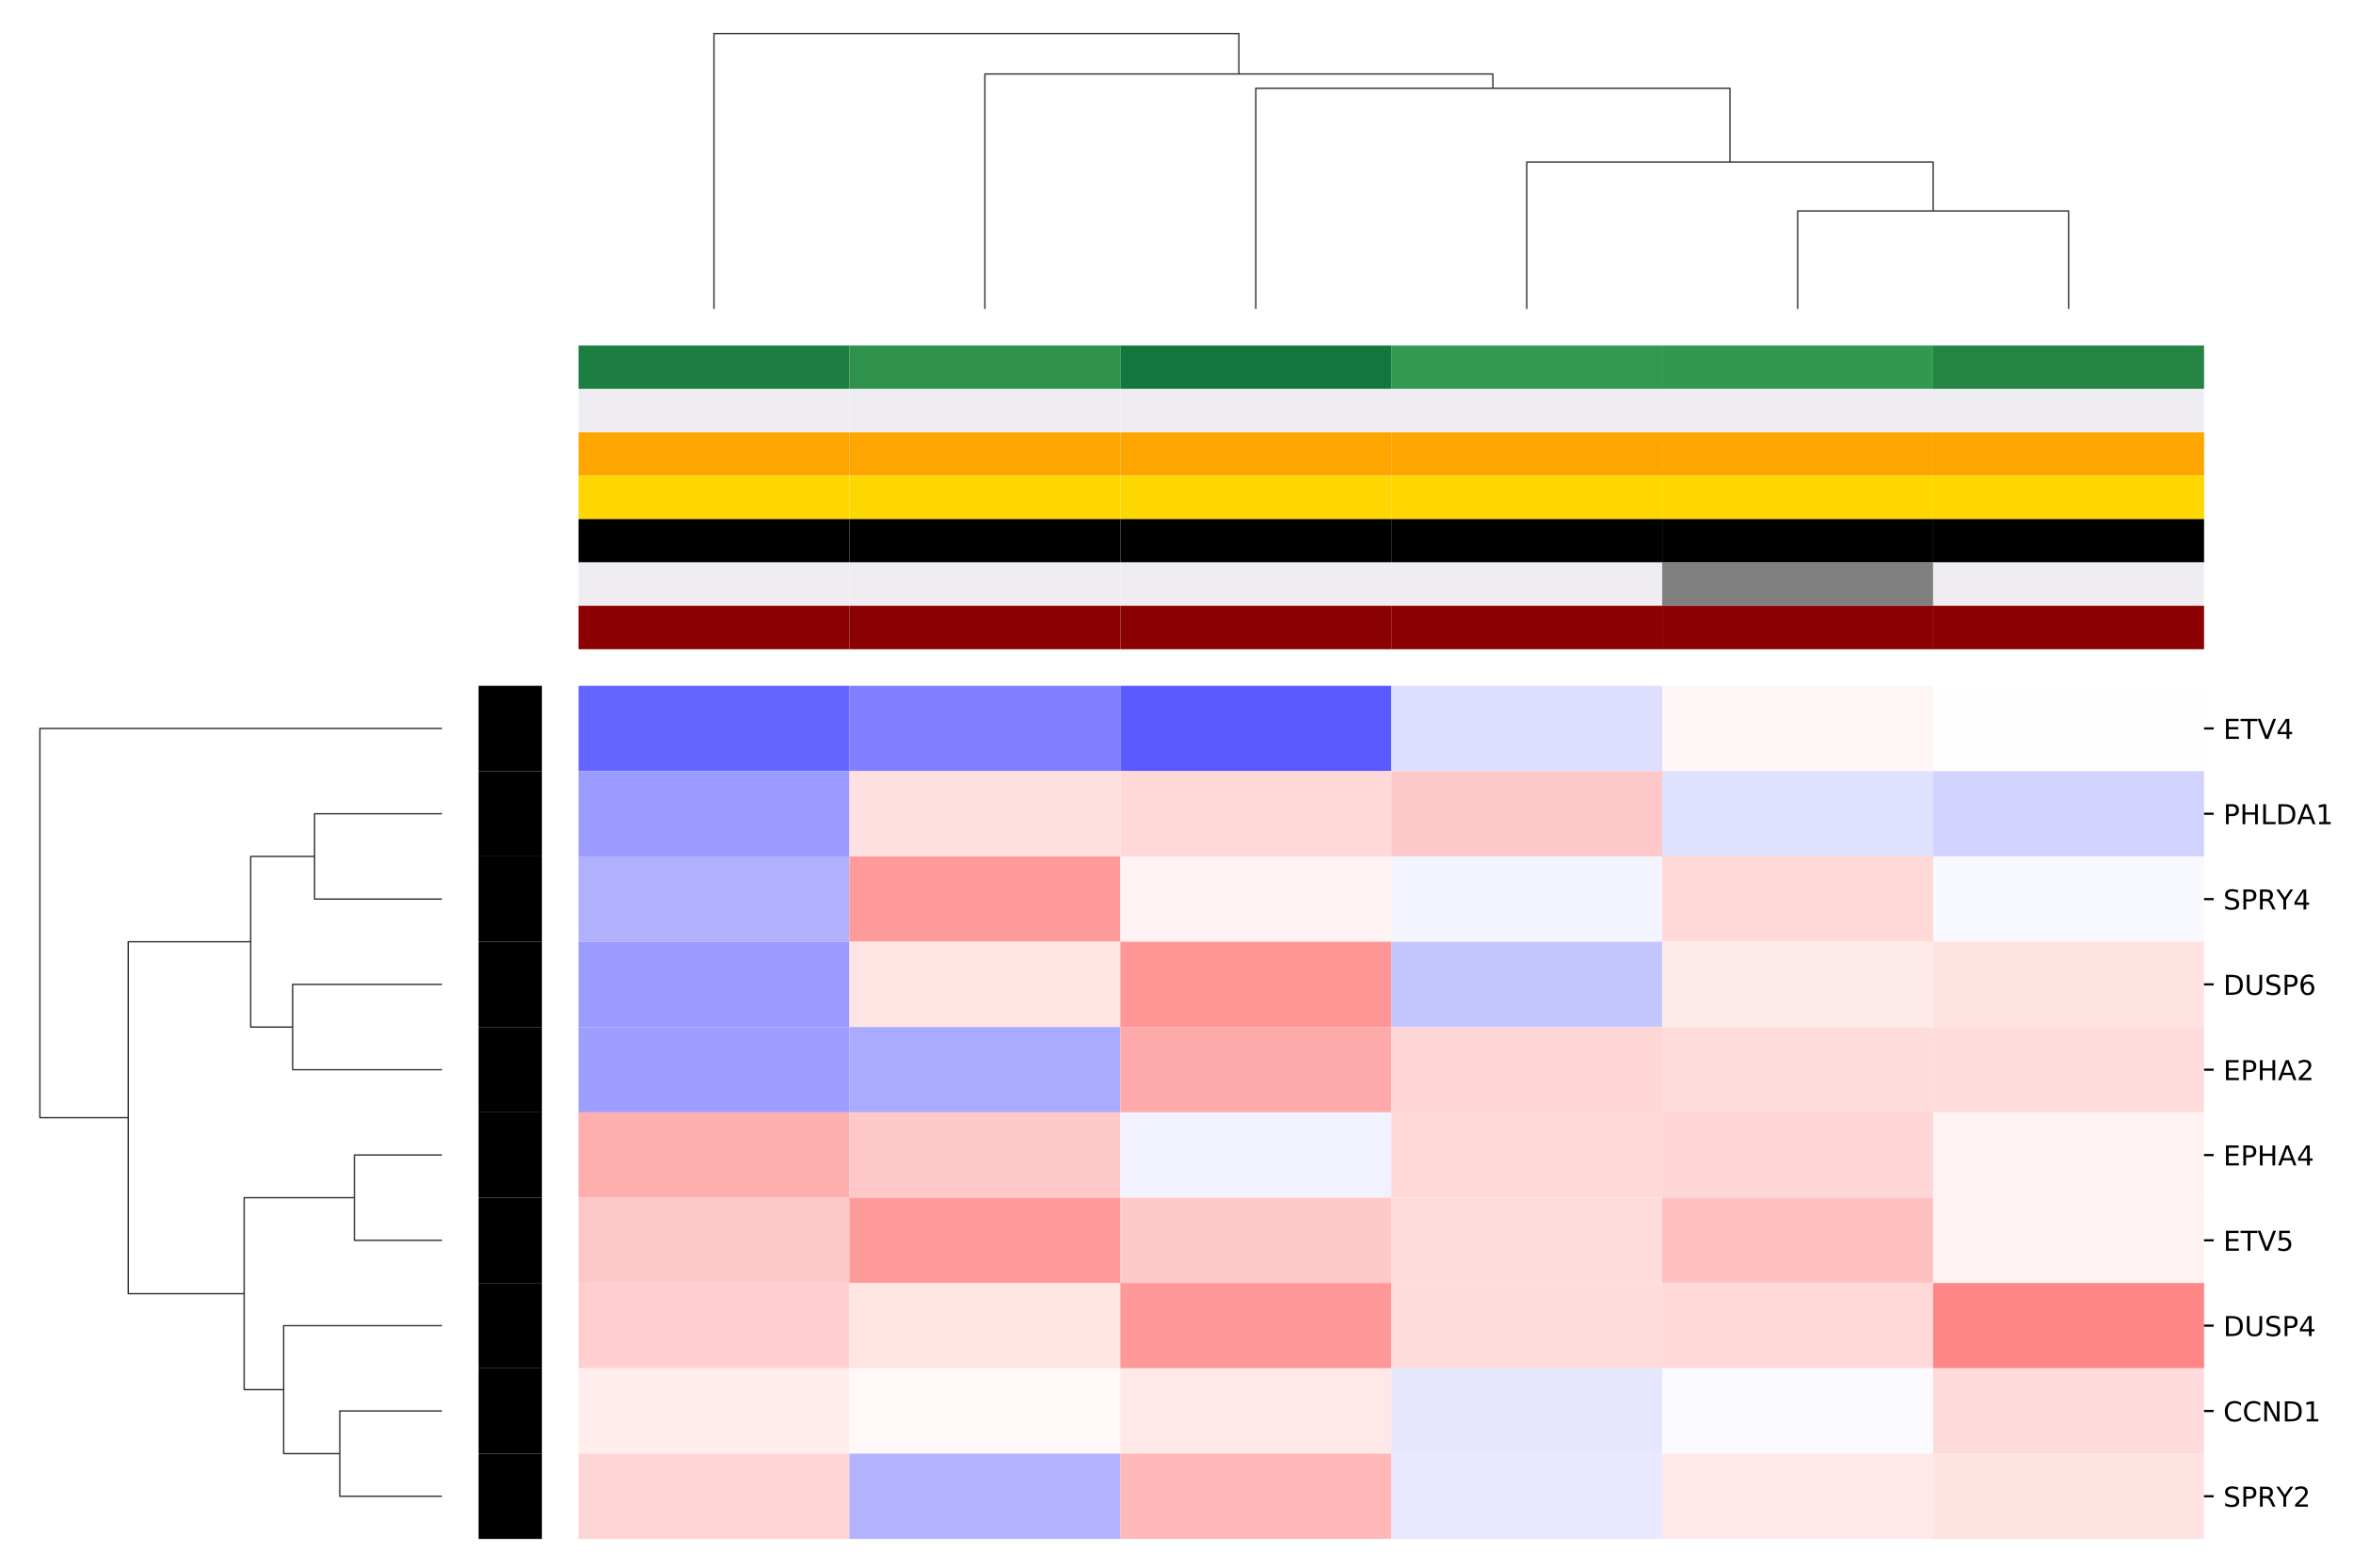<?xml version="1.0" encoding="utf-8" standalone="no"?>
<!DOCTYPE svg PUBLIC "-//W3C//DTD SVG 1.1//EN"
  "http://www.w3.org/Graphics/SVG/1.1/DTD/svg11.dtd">
<!-- Created with matplotlib (https://matplotlib.org/) -->
<svg height="571.04pt" version="1.1" viewBox="0 0 856.728 571.04" width="856.728pt" xmlns="http://www.w3.org/2000/svg" xmlns:xlink="http://www.w3.org/1999/xlink">
 <defs>
  <style type="text/css">
*{stroke-linecap:butt;stroke-linejoin:round;}
  </style>
 </defs>
 <g id="figure_1">
  <g id="patch_1">
   <path d="M 0 571.04 
L 856.728 571.04 
L 856.728 0 
L 0 0 
z
" style="fill:#ffffff;"/>
  </g>
  <g id="axes_1">
   <g id="LineCollection_1">
    <path clip-path="url(#paa90a12564)" d="M 160.933 296.3 
L 114.533 296.3 
L 114.533 327.364 
L 160.933 327.364 
" style="fill:none;stroke:#333333;stroke-width:0.5;"/>
    <path clip-path="url(#paa90a12564)" d="M 160.933 358.427 
L 106.554 358.427 
L 106.554 389.491 
L 160.933 389.491 
" style="fill:none;stroke:#333333;stroke-width:0.5;"/>
    <path clip-path="url(#paa90a12564)" d="M 114.533 311.832 
L 91.281 311.832 
L 91.281 373.959 
L 106.554 373.959 
" style="fill:none;stroke:#333333;stroke-width:0.5;"/>
    <path clip-path="url(#paa90a12564)" d="M 160.933 420.554 
L 129.041 420.554 
L 129.041 451.618 
L 160.933 451.618 
" style="fill:none;stroke:#333333;stroke-width:0.5;"/>
    <path clip-path="url(#paa90a12564)" d="M 160.933 513.745 
L 123.716 513.745 
L 123.716 544.808 
L 160.933 544.808 
" style="fill:none;stroke:#333333;stroke-width:0.5;"/>
    <path clip-path="url(#paa90a12564)" d="M 160.933 482.681 
L 103.285 482.681 
L 103.285 529.277 
L 123.716 529.277 
" style="fill:none;stroke:#333333;stroke-width:0.5;"/>
    <path clip-path="url(#paa90a12564)" d="M 129.041 436.086 
L 88.907 436.086 
L 88.907 505.979 
L 103.285 505.979 
" style="fill:none;stroke:#333333;stroke-width:0.5;"/>
    <path clip-path="url(#paa90a12564)" d="M 91.281 342.896 
L 46.698 342.896 
L 46.698 471.032 
L 88.907 471.032 
" style="fill:none;stroke:#333333;stroke-width:0.5;"/>
    <path clip-path="url(#paa90a12564)" d="M 160.933 265.237 
L 14.521 265.237 
L 14.521 406.964 
L 46.698 406.964 
" style="fill:none;stroke:#333333;stroke-width:0.5;"/>
   </g>
  </g>
  <g id="axes_2">
   <g id="LineCollection_2">
    <path clip-path="url(#pf17f91dd85)" d="M 654.537 112.5 
L 654.537 76.816 
L 753.182 76.816 
L 753.182 112.5 
" style="fill:none;stroke:#333333;stroke-width:0.5;"/>
    <path clip-path="url(#pf17f91dd85)" d="M 555.892 112.5 
L 555.892 58.998 
L 703.86 58.998 
L 703.86 76.816 
" style="fill:none;stroke:#333333;stroke-width:0.5;"/>
    <path clip-path="url(#pf17f91dd85)" d="M 457.246 112.5 
L 457.246 32.145 
L 629.876 32.145 
L 629.876 58.998 
" style="fill:none;stroke:#333333;stroke-width:0.5;"/>
    <path clip-path="url(#pf17f91dd85)" d="M 358.601 112.5 
L 358.601 26.936 
L 543.561 26.936 
L 543.561 32.145 
" style="fill:none;stroke:#333333;stroke-width:0.5;"/>
    <path clip-path="url(#pf17f91dd85)" d="M 259.956 112.5 
L 259.956 12.214 
L 451.081 12.214 
L 451.081 26.936 
" style="fill:none;stroke:#333333;stroke-width:0.5;"/>
   </g>
  </g>
  <g id="axes_3">
   <g id="patch_2">
    <path d="M 174.253 560.34 
L 197.313 560.34 
L 197.313 249.705 
L 174.253 249.705 
z
" style="fill:#ffffff;"/>
   </g>
   <g id="QuadMesh_1">
    <path clip-path="url(#p64f634fd94)" d="M 174.253 249.705 
L 197.313 249.705 
L 197.313 280.769 
L 174.253 280.769 
L 174.253 249.705 
"/>
    <path clip-path="url(#p64f634fd94)" d="M 174.253 280.769 
L 197.313 280.769 
L 197.313 311.832 
L 174.253 311.832 
L 174.253 280.769 
"/>
    <path clip-path="url(#p64f634fd94)" d="M 174.253 311.832 
L 197.313 311.832 
L 197.313 342.896 
L 174.253 342.896 
L 174.253 311.832 
"/>
    <path clip-path="url(#p64f634fd94)" d="M 174.253 342.896 
L 197.313 342.896 
L 197.313 373.959 
L 174.253 373.959 
L 174.253 342.896 
"/>
    <path clip-path="url(#p64f634fd94)" d="M 174.253 373.959 
L 197.313 373.959 
L 197.313 405.022 
L 174.253 405.022 
L 174.253 373.959 
"/>
    <path clip-path="url(#p64f634fd94)" d="M 174.253 405.022 
L 197.313 405.022 
L 197.313 436.086 
L 174.253 436.086 
L 174.253 405.022 
"/>
    <path clip-path="url(#p64f634fd94)" d="M 174.253 436.086 
L 197.313 436.086 
L 197.313 467.149 
L 174.253 467.149 
L 174.253 436.086 
"/>
    <path clip-path="url(#p64f634fd94)" d="M 174.253 467.149 
L 197.313 467.149 
L 197.313 498.213 
L 174.253 498.213 
L 174.253 467.149 
"/>
    <path clip-path="url(#p64f634fd94)" d="M 174.253 498.213 
L 197.313 498.213 
L 197.313 529.277 
L 174.253 529.277 
L 174.253 498.213 
"/>
    <path clip-path="url(#p64f634fd94)" d="M 174.253 529.277 
L 197.313 529.277 
L 197.313 560.34 
L 174.253 560.34 
L 174.253 529.277 
"/>
   </g>
   <g id="matplotlib.axis_1"/>
   <g id="matplotlib.axis_2"/>
  </g>
  <g id="axes_4">
   <g id="patch_3">
    <path d="M 210.633 236.385 
L 802.505 236.385 
L 802.505 125.82 
L 210.633 125.82 
z
" style="fill:#ffffff;"/>
   </g>
   <g id="QuadMesh_2">
    <path clip-path="url(#p287326a1b1)" d="M 210.633 125.82 
L 309.278 125.82 
L 309.278 141.615 
L 210.633 141.615 
L 210.633 125.82 
" style="fill:#1c7e40;"/>
    <path clip-path="url(#p287326a1b1)" d="M 309.278 125.82 
L 407.924 125.82 
L 407.924 141.615 
L 309.278 141.615 
L 309.278 125.82 
" style="fill:#2e924c;"/>
    <path clip-path="url(#p287326a1b1)" d="M 407.924 125.82 
L 506.569 125.82 
L 506.569 141.615 
L 407.924 141.615 
L 407.924 125.82 
" style="fill:#13773d;"/>
    <path clip-path="url(#p287326a1b1)" d="M 506.569 125.82 
L 605.214 125.82 
L 605.214 141.615 
L 506.569 141.615 
L 506.569 125.82 
" style="fill:#339951;"/>
    <path clip-path="url(#p287326a1b1)" d="M 605.214 125.82 
L 703.86 125.82 
L 703.86 141.615 
L 605.214 141.615 
L 605.214 125.82 
" style="fill:#329850;"/>
    <path clip-path="url(#p287326a1b1)" d="M 703.86 125.82 
L 802.505 125.82 
L 802.505 141.615 
L 703.86 141.615 
L 703.86 125.82 
" style="fill:#238443;"/>
    <path clip-path="url(#p287326a1b1)" d="M 210.633 141.615 
L 309.278 141.615 
L 309.278 157.41 
L 210.633 157.41 
L 210.633 141.615 
" style="fill:#f0edf2;"/>
    <path clip-path="url(#p287326a1b1)" d="M 309.278 141.615 
L 407.924 141.615 
L 407.924 157.41 
L 309.278 157.41 
L 309.278 141.615 
" style="fill:#f0edf2;"/>
    <path clip-path="url(#p287326a1b1)" d="M 407.924 141.615 
L 506.569 141.615 
L 506.569 157.41 
L 407.924 157.41 
L 407.924 141.615 
" style="fill:#f0edf2;"/>
    <path clip-path="url(#p287326a1b1)" d="M 506.569 141.615 
L 605.214 141.615 
L 605.214 157.41 
L 506.569 157.41 
L 506.569 141.615 
" style="fill:#f0edf2;"/>
    <path clip-path="url(#p287326a1b1)" d="M 605.214 141.615 
L 703.86 141.615 
L 703.86 157.41 
L 605.214 157.41 
L 605.214 141.615 
" style="fill:#f0edf2;"/>
    <path clip-path="url(#p287326a1b1)" d="M 703.86 141.615 
L 802.505 141.615 
L 802.505 157.41 
L 703.86 157.41 
L 703.86 141.615 
" style="fill:#f0edf2;"/>
    <path clip-path="url(#p287326a1b1)" d="M 210.633 157.41 
L 309.278 157.41 
L 309.278 173.205 
L 210.633 173.205 
L 210.633 157.41 
" style="fill:#ffa500;"/>
    <path clip-path="url(#p287326a1b1)" d="M 309.278 157.41 
L 407.924 157.41 
L 407.924 173.205 
L 309.278 173.205 
L 309.278 157.41 
" style="fill:#ffa500;"/>
    <path clip-path="url(#p287326a1b1)" d="M 407.924 157.41 
L 506.569 157.41 
L 506.569 173.205 
L 407.924 173.205 
L 407.924 157.41 
" style="fill:#ffa500;"/>
    <path clip-path="url(#p287326a1b1)" d="M 506.569 157.41 
L 605.214 157.41 
L 605.214 173.205 
L 506.569 173.205 
L 506.569 157.41 
" style="fill:#ffa500;"/>
    <path clip-path="url(#p287326a1b1)" d="M 605.214 157.41 
L 703.86 157.41 
L 703.86 173.205 
L 605.214 173.205 
L 605.214 157.41 
" style="fill:#ffa500;"/>
    <path clip-path="url(#p287326a1b1)" d="M 703.86 157.41 
L 802.505 157.41 
L 802.505 173.205 
L 703.86 173.205 
L 703.86 157.41 
" style="fill:#ffa500;"/>
    <path clip-path="url(#p287326a1b1)" d="M 210.633 173.205 
L 309.278 173.205 
L 309.278 189 
L 210.633 189 
L 210.633 173.205 
" style="fill:#ffd700;"/>
    <path clip-path="url(#p287326a1b1)" d="M 309.278 173.205 
L 407.924 173.205 
L 407.924 189 
L 309.278 189 
L 309.278 173.205 
" style="fill:#ffd700;"/>
    <path clip-path="url(#p287326a1b1)" d="M 407.924 173.205 
L 506.569 173.205 
L 506.569 189 
L 407.924 189 
L 407.924 173.205 
" style="fill:#ffd700;"/>
    <path clip-path="url(#p287326a1b1)" d="M 506.569 173.205 
L 605.214 173.205 
L 605.214 189 
L 506.569 189 
L 506.569 173.205 
" style="fill:#ffd700;"/>
    <path clip-path="url(#p287326a1b1)" d="M 605.214 173.205 
L 703.86 173.205 
L 703.86 189 
L 605.214 189 
L 605.214 173.205 
" style="fill:#ffd700;"/>
    <path clip-path="url(#p287326a1b1)" d="M 703.86 173.205 
L 802.505 173.205 
L 802.505 189 
L 703.86 189 
L 703.86 173.205 
" style="fill:#ffd700;"/>
    <path clip-path="url(#p287326a1b1)" d="M 210.633 189 
L 309.278 189 
L 309.278 204.795 
L 210.633 204.795 
L 210.633 189 
"/>
    <path clip-path="url(#p287326a1b1)" d="M 309.278 189 
L 407.924 189 
L 407.924 204.795 
L 309.278 204.795 
L 309.278 189 
"/>
    <path clip-path="url(#p287326a1b1)" d="M 407.924 189 
L 506.569 189 
L 506.569 204.795 
L 407.924 204.795 
L 407.924 189 
"/>
    <path clip-path="url(#p287326a1b1)" d="M 506.569 189 
L 605.214 189 
L 605.214 204.795 
L 506.569 204.795 
L 506.569 189 
"/>
    <path clip-path="url(#p287326a1b1)" d="M 605.214 189 
L 703.86 189 
L 703.86 204.795 
L 605.214 204.795 
L 605.214 189 
"/>
    <path clip-path="url(#p287326a1b1)" d="M 703.86 189 
L 802.505 189 
L 802.505 204.795 
L 703.86 204.795 
L 703.86 189 
"/>
    <path clip-path="url(#p287326a1b1)" d="M 210.633 204.795 
L 309.278 204.795 
L 309.278 220.59 
L 210.633 220.59 
L 210.633 204.795 
" style="fill:#f0edf2;"/>
    <path clip-path="url(#p287326a1b1)" d="M 309.278 204.795 
L 407.924 204.795 
L 407.924 220.59 
L 309.278 220.59 
L 309.278 204.795 
" style="fill:#f0edf2;"/>
    <path clip-path="url(#p287326a1b1)" d="M 407.924 204.795 
L 506.569 204.795 
L 506.569 220.59 
L 407.924 220.59 
L 407.924 204.795 
" style="fill:#f0edf2;"/>
    <path clip-path="url(#p287326a1b1)" d="M 506.569 204.795 
L 605.214 204.795 
L 605.214 220.59 
L 506.569 220.59 
L 506.569 204.795 
" style="fill:#f0edf2;"/>
    <path clip-path="url(#p287326a1b1)" d="M 605.214 204.795 
L 703.86 204.795 
L 703.86 220.59 
L 605.214 220.59 
L 605.214 204.795 
" style="fill:#808080;"/>
    <path clip-path="url(#p287326a1b1)" d="M 703.86 204.795 
L 802.505 204.795 
L 802.505 220.59 
L 703.86 220.59 
L 703.86 204.795 
" style="fill:#f0edf2;"/>
    <path clip-path="url(#p287326a1b1)" d="M 210.633 220.59 
L 309.278 220.59 
L 309.278 236.385 
L 210.633 236.385 
L 210.633 220.59 
" style="fill:#8b0000;"/>
    <path clip-path="url(#p287326a1b1)" d="M 309.278 220.59 
L 407.924 220.59 
L 407.924 236.385 
L 309.278 236.385 
L 309.278 220.59 
" style="fill:#8b0000;"/>
    <path clip-path="url(#p287326a1b1)" d="M 407.924 220.59 
L 506.569 220.59 
L 506.569 236.385 
L 407.924 236.385 
L 407.924 220.59 
" style="fill:#8b0000;"/>
    <path clip-path="url(#p287326a1b1)" d="M 506.569 220.59 
L 605.214 220.59 
L 605.214 236.385 
L 506.569 236.385 
L 506.569 220.59 
" style="fill:#8b0000;"/>
    <path clip-path="url(#p287326a1b1)" d="M 605.214 220.59 
L 703.86 220.59 
L 703.86 236.385 
L 605.214 236.385 
L 605.214 220.59 
" style="fill:#8b0000;"/>
    <path clip-path="url(#p287326a1b1)" d="M 703.86 220.59 
L 802.505 220.59 
L 802.505 236.385 
L 703.86 236.385 
L 703.86 220.59 
" style="fill:#8b0000;"/>
   </g>
   <g id="matplotlib.axis_3"/>
   <g id="matplotlib.axis_4"/>
  </g>
  <g id="axes_5">
   <g id="patch_4">
    <path d="M 210.633 560.34 
L 802.505 560.34 
L 802.505 249.705 
L 210.633 249.705 
z
" style="fill:#ffffff;"/>
   </g>
   <g id="QuadMesh_3">
    <path clip-path="url(#pdce566a91e)" d="M 210.633 249.705 
L 309.278 249.705 
L 309.278 280.769 
L 210.633 280.769 
L 210.633 249.705 
" style="fill:#6464ff;"/>
    <path clip-path="url(#pdce566a91e)" d="M 309.278 249.705 
L 407.924 249.705 
L 407.924 280.769 
L 309.278 280.769 
L 309.278 249.705 
" style="fill:#8080ff;"/>
    <path clip-path="url(#pdce566a91e)" d="M 407.924 249.705 
L 506.569 249.705 
L 506.569 280.769 
L 407.924 280.769 
L 407.924 249.705 
" style="fill:#5a5aff;"/>
    <path clip-path="url(#pdce566a91e)" d="M 506.569 249.705 
L 605.214 249.705 
L 605.214 280.769 
L 506.569 280.769 
L 506.569 249.705 
" style="fill:#dedeff;"/>
    <path clip-path="url(#pdce566a91e)" d="M 605.214 249.705 
L 703.86 249.705 
L 703.86 280.769 
L 605.214 280.769 
L 605.214 249.705 
" style="fill:#fff6f6;"/>
    <path clip-path="url(#pdce566a91e)" d="M 703.86 249.705 
L 802.505 249.705 
L 802.505 280.769 
L 703.86 280.769 
L 703.86 249.705 
" style="fill:#fefeff;"/>
    <path clip-path="url(#pdce566a91e)" d="M 210.633 280.769 
L 309.278 280.769 
L 309.278 311.832 
L 210.633 311.832 
L 210.633 280.769 
" style="fill:#9a9aff;"/>
    <path clip-path="url(#pdce566a91e)" d="M 309.278 280.769 
L 407.924 280.769 
L 407.924 311.832 
L 309.278 311.832 
L 309.278 280.769 
" style="fill:#ffe0e0;"/>
    <path clip-path="url(#pdce566a91e)" d="M 407.924 280.769 
L 506.569 280.769 
L 506.569 311.832 
L 407.924 311.832 
L 407.924 280.769 
" style="fill:#ffd8d8;"/>
    <path clip-path="url(#pdce566a91e)" d="M 506.569 280.769 
L 605.214 280.769 
L 605.214 311.832 
L 506.569 311.832 
L 506.569 280.769 
" style="fill:#ffc8c8;"/>
    <path clip-path="url(#pdce566a91e)" d="M 605.214 280.769 
L 703.86 280.769 
L 703.86 311.832 
L 605.214 311.832 
L 605.214 280.769 
" style="fill:#e0e0ff;"/>
    <path clip-path="url(#pdce566a91e)" d="M 703.86 280.769 
L 802.505 280.769 
L 802.505 311.832 
L 703.86 311.832 
L 703.86 280.769 
" style="fill:#d2d2ff;"/>
    <path clip-path="url(#pdce566a91e)" d="M 210.633 311.832 
L 309.278 311.832 
L 309.278 342.896 
L 210.633 342.896 
L 210.633 311.832 
" style="fill:#b0b0ff;"/>
    <path clip-path="url(#pdce566a91e)" d="M 309.278 311.832 
L 407.924 311.832 
L 407.924 342.896 
L 309.278 342.896 
L 309.278 311.832 
" style="fill:#ff9a9a;"/>
    <path clip-path="url(#pdce566a91e)" d="M 407.924 311.832 
L 506.569 311.832 
L 506.569 342.896 
L 407.924 342.896 
L 407.924 311.832 
" style="fill:#fff2f2;"/>
    <path clip-path="url(#pdce566a91e)" d="M 506.569 311.832 
L 605.214 311.832 
L 605.214 342.896 
L 506.569 342.896 
L 506.569 311.832 
" style="fill:#f4f4ff;"/>
    <path clip-path="url(#pdce566a91e)" d="M 605.214 311.832 
L 703.86 311.832 
L 703.86 342.896 
L 605.214 342.896 
L 605.214 311.832 
" style="fill:#ffd8d8;"/>
    <path clip-path="url(#pdce566a91e)" d="M 703.86 311.832 
L 802.505 311.832 
L 802.505 342.896 
L 703.86 342.896 
L 703.86 311.832 
" style="fill:#f8f8ff;"/>
    <path clip-path="url(#pdce566a91e)" d="M 210.633 342.896 
L 309.278 342.896 
L 309.278 373.959 
L 210.633 373.959 
L 210.633 342.896 
" style="fill:#9a9aff;"/>
    <path clip-path="url(#pdce566a91e)" d="M 309.278 342.896 
L 407.924 342.896 
L 407.924 373.959 
L 309.278 373.959 
L 309.278 342.896 
" style="fill:#ffe4e4;"/>
    <path clip-path="url(#pdce566a91e)" d="M 407.924 342.896 
L 506.569 342.896 
L 506.569 373.959 
L 407.924 373.959 
L 407.924 342.896 
" style="fill:#ff9696;"/>
    <path clip-path="url(#pdce566a91e)" d="M 506.569 342.896 
L 605.214 342.896 
L 605.214 373.959 
L 506.569 373.959 
L 506.569 342.896 
" style="fill:#c6c6ff;"/>
    <path clip-path="url(#pdce566a91e)" d="M 605.214 342.896 
L 703.86 342.896 
L 703.86 373.959 
L 605.214 373.959 
L 605.214 342.896 
" style="fill:#ffeaea;"/>
    <path clip-path="url(#pdce566a91e)" d="M 703.86 342.896 
L 802.505 342.896 
L 802.505 373.959 
L 703.86 373.959 
L 703.86 342.896 
" style="fill:#ffe2e2;"/>
    <path clip-path="url(#pdce566a91e)" d="M 210.633 373.959 
L 309.278 373.959 
L 309.278 405.022 
L 210.633 405.022 
L 210.633 373.959 
" style="fill:#9e9eff;"/>
    <path clip-path="url(#pdce566a91e)" d="M 309.278 373.959 
L 407.924 373.959 
L 407.924 405.022 
L 309.278 405.022 
L 309.278 373.959 
" style="fill:#aaaaff;"/>
    <path clip-path="url(#pdce566a91e)" d="M 407.924 373.959 
L 506.569 373.959 
L 506.569 405.022 
L 407.924 405.022 
L 407.924 373.959 
" style="fill:#ffaaaa;"/>
    <path clip-path="url(#pdce566a91e)" d="M 506.569 373.959 
L 605.214 373.959 
L 605.214 405.022 
L 506.569 405.022 
L 506.569 373.959 
" style="fill:#ffd6d6;"/>
    <path clip-path="url(#pdce566a91e)" d="M 605.214 373.959 
L 703.86 373.959 
L 703.86 405.022 
L 605.214 405.022 
L 605.214 373.959 
" style="fill:#ffdcdc;"/>
    <path clip-path="url(#pdce566a91e)" d="M 703.86 373.959 
L 802.505 373.959 
L 802.505 405.022 
L 703.86 405.022 
L 703.86 373.959 
" style="fill:#ffdcdc;"/>
    <path clip-path="url(#pdce566a91e)" d="M 210.633 405.022 
L 309.278 405.022 
L 309.278 436.086 
L 210.633 436.086 
L 210.633 405.022 
" style="fill:#ffaeae;"/>
    <path clip-path="url(#pdce566a91e)" d="M 309.278 405.022 
L 407.924 405.022 
L 407.924 436.086 
L 309.278 436.086 
L 309.278 405.022 
" style="fill:#ffc8c8;"/>
    <path clip-path="url(#pdce566a91e)" d="M 407.924 405.022 
L 506.569 405.022 
L 506.569 436.086 
L 407.924 436.086 
L 407.924 405.022 
" style="fill:#f2f2ff;"/>
    <path clip-path="url(#pdce566a91e)" d="M 506.569 405.022 
L 605.214 405.022 
L 605.214 436.086 
L 506.569 436.086 
L 506.569 405.022 
" style="fill:#ffd8d8;"/>
    <path clip-path="url(#pdce566a91e)" d="M 605.214 405.022 
L 703.86 405.022 
L 703.86 436.086 
L 605.214 436.086 
L 605.214 405.022 
" style="fill:#ffd6d6;"/>
    <path clip-path="url(#pdce566a91e)" d="M 703.86 405.022 
L 802.505 405.022 
L 802.505 436.086 
L 703.86 436.086 
L 703.86 405.022 
" style="fill:#fff2f2;"/>
    <path clip-path="url(#pdce566a91e)" d="M 210.633 436.086 
L 309.278 436.086 
L 309.278 467.149 
L 210.633 467.149 
L 210.633 436.086 
" style="fill:#ffc8c8;"/>
    <path clip-path="url(#pdce566a91e)" d="M 309.278 436.086 
L 407.924 436.086 
L 407.924 467.149 
L 309.278 467.149 
L 309.278 436.086 
" style="fill:#ff9a9a;"/>
    <path clip-path="url(#pdce566a91e)" d="M 407.924 436.086 
L 506.569 436.086 
L 506.569 467.149 
L 407.924 467.149 
L 407.924 436.086 
" style="fill:#ffc8c8;"/>
    <path clip-path="url(#pdce566a91e)" d="M 506.569 436.086 
L 605.214 436.086 
L 605.214 467.149 
L 506.569 467.149 
L 506.569 436.086 
" style="fill:#ffdcdc;"/>
    <path clip-path="url(#pdce566a91e)" d="M 605.214 436.086 
L 703.86 436.086 
L 703.86 467.149 
L 605.214 467.149 
L 605.214 436.086 
" style="fill:#ffc0c0;"/>
    <path clip-path="url(#pdce566a91e)" d="M 703.86 436.086 
L 802.505 436.086 
L 802.505 467.149 
L 703.86 467.149 
L 703.86 436.086 
" style="fill:#fff2f2;"/>
    <path clip-path="url(#pdce566a91e)" d="M 210.633 467.149 
L 309.278 467.149 
L 309.278 498.213 
L 210.633 498.213 
L 210.633 467.149 
" style="fill:#ffcece;"/>
    <path clip-path="url(#pdce566a91e)" d="M 309.278 467.149 
L 407.924 467.149 
L 407.924 498.213 
L 309.278 498.213 
L 309.278 467.149 
" style="fill:#ffe4e4;"/>
    <path clip-path="url(#pdce566a91e)" d="M 407.924 467.149 
L 506.569 467.149 
L 506.569 498.213 
L 407.924 498.213 
L 407.924 467.149 
" style="fill:#ff9898;"/>
    <path clip-path="url(#pdce566a91e)" d="M 506.569 467.149 
L 605.214 467.149 
L 605.214 498.213 
L 506.569 498.213 
L 506.569 467.149 
" style="fill:#ffdcdc;"/>
    <path clip-path="url(#pdce566a91e)" d="M 605.214 467.149 
L 703.86 467.149 
L 703.86 498.213 
L 605.214 498.213 
L 605.214 467.149 
" style="fill:#ffd8d8;"/>
    <path clip-path="url(#pdce566a91e)" d="M 703.86 467.149 
L 802.505 467.149 
L 802.505 498.213 
L 703.86 498.213 
L 703.86 467.149 
" style="fill:#ff8686;"/>
    <path clip-path="url(#pdce566a91e)" d="M 210.633 498.213 
L 309.278 498.213 
L 309.278 529.277 
L 210.633 529.277 
L 210.633 498.213 
" style="fill:#ffecec;"/>
    <path clip-path="url(#pdce566a91e)" d="M 309.278 498.213 
L 407.924 498.213 
L 407.924 529.277 
L 309.278 529.277 
L 309.278 498.213 
" style="fill:#fff8f8;"/>
    <path clip-path="url(#pdce566a91e)" d="M 407.924 498.213 
L 506.569 498.213 
L 506.569 529.277 
L 407.924 529.277 
L 407.924 498.213 
" style="fill:#ffe8e8;"/>
    <path clip-path="url(#pdce566a91e)" d="M 506.569 498.213 
L 605.214 498.213 
L 605.214 529.277 
L 506.569 529.277 
L 506.569 498.213 
" style="fill:#e6e6ff;"/>
    <path clip-path="url(#pdce566a91e)" d="M 605.214 498.213 
L 703.86 498.213 
L 703.86 529.277 
L 605.214 529.277 
L 605.214 498.213 
" style="fill:#fafaff;"/>
    <path clip-path="url(#pdce566a91e)" d="M 703.86 498.213 
L 802.505 498.213 
L 802.505 529.277 
L 703.86 529.277 
L 703.86 498.213 
" style="fill:#ffdada;"/>
    <path clip-path="url(#pdce566a91e)" d="M 210.633 529.277 
L 309.278 529.277 
L 309.278 560.34 
L 210.633 560.34 
L 210.633 529.277 
" style="fill:#ffd4d4;"/>
    <path clip-path="url(#pdce566a91e)" d="M 309.278 529.277 
L 407.924 529.277 
L 407.924 560.34 
L 309.278 560.34 
L 309.278 529.277 
" style="fill:#b2b2ff;"/>
    <path clip-path="url(#pdce566a91e)" d="M 407.924 529.277 
L 506.569 529.277 
L 506.569 560.34 
L 407.924 560.34 
L 407.924 529.277 
" style="fill:#ffb8b8;"/>
    <path clip-path="url(#pdce566a91e)" d="M 506.569 529.277 
L 605.214 529.277 
L 605.214 560.34 
L 506.569 560.34 
L 506.569 529.277 
" style="fill:#e8e8ff;"/>
    <path clip-path="url(#pdce566a91e)" d="M 605.214 529.277 
L 703.86 529.277 
L 703.86 560.34 
L 605.214 560.34 
L 605.214 529.277 
" style="fill:#ffe8e8;"/>
    <path clip-path="url(#pdce566a91e)" d="M 703.86 529.277 
L 802.505 529.277 
L 802.505 560.34 
L 703.86 560.34 
L 703.86 529.277 
" style="fill:#ffe2e2;"/>
   </g>
   <g id="matplotlib.axis_5"/>
   <g id="matplotlib.axis_6">
    <g id="ytick_1">
     <g id="line2d_1">
      <defs>
       <path d="M 0 0 
L 3.5 0 
" id="m8a3cd68468" style="stroke:#000000;stroke-width:0.8;"/>
      </defs>
      <g>
       <use style="stroke:#000000;stroke-width:0.8;" x="802.505" xlink:href="#m8a3cd68468" y="265.237"/>
      </g>
     </g>
     <g id="text_1">
      <!-- ETV4 -->
      <defs>
       <path d="M 9.812 72.906 
L 55.906 72.906 
L 55.906 64.594 
L 19.672 64.594 
L 19.672 43.016 
L 54.391 43.016 
L 54.391 34.719 
L 19.672 34.719 
L 19.672 8.297 
L 56.781 8.297 
L 56.781 0 
L 9.812 0 
z
" id="DejaVuSans-69"/>
       <path d="M -0.297 72.906 
L 61.375 72.906 
L 61.375 64.594 
L 35.5 64.594 
L 35.5 0 
L 25.594 0 
L 25.594 64.594 
L -0.297 64.594 
z
" id="DejaVuSans-84"/>
       <path d="M 28.609 0 
L 0.781 72.906 
L 11.078 72.906 
L 34.188 11.531 
L 57.328 72.906 
L 67.578 72.906 
L 39.797 0 
z
" id="DejaVuSans-86"/>
       <path d="M 37.797 64.312 
L 12.891 25.391 
L 37.797 25.391 
z
M 35.203 72.906 
L 47.609 72.906 
L 47.609 25.391 
L 58.016 25.391 
L 58.016 17.188 
L 47.609 17.188 
L 47.609 0 
L 37.797 0 
L 37.797 17.188 
L 4.891 17.188 
L 4.891 26.703 
z
" id="DejaVuSans-52"/>
      </defs>
      <g transform="translate(809.505 269.036)scale(0.1 -0.1)">
       <use xlink:href="#DejaVuSans-69"/>
       <use x="63.184" xlink:href="#DejaVuSans-84"/>
       <use x="124.268" xlink:href="#DejaVuSans-86"/>
       <use x="192.676" xlink:href="#DejaVuSans-52"/>
      </g>
     </g>
    </g>
    <g id="ytick_2">
     <g id="line2d_2">
      <g>
       <use style="stroke:#000000;stroke-width:0.8;" x="802.505" xlink:href="#m8a3cd68468" y="296.3"/>
      </g>
     </g>
     <g id="text_2">
      <!-- PHLDA1 -->
      <defs>
       <path d="M 19.672 64.797 
L 19.672 37.406 
L 32.078 37.406 
Q 38.969 37.406 42.719 40.969 
Q 46.484 44.531 46.484 51.125 
Q 46.484 57.672 42.719 61.234 
Q 38.969 64.797 32.078 64.797 
z
M 9.812 72.906 
L 32.078 72.906 
Q 44.344 72.906 50.609 67.359 
Q 56.891 61.812 56.891 51.125 
Q 56.891 40.328 50.609 34.812 
Q 44.344 29.297 32.078 29.297 
L 19.672 29.297 
L 19.672 0 
L 9.812 0 
z
" id="DejaVuSans-80"/>
       <path d="M 9.812 72.906 
L 19.672 72.906 
L 19.672 43.016 
L 55.516 43.016 
L 55.516 72.906 
L 65.375 72.906 
L 65.375 0 
L 55.516 0 
L 55.516 34.719 
L 19.672 34.719 
L 19.672 0 
L 9.812 0 
z
" id="DejaVuSans-72"/>
       <path d="M 9.812 72.906 
L 19.672 72.906 
L 19.672 8.297 
L 55.172 8.297 
L 55.172 0 
L 9.812 0 
z
" id="DejaVuSans-76"/>
       <path d="M 19.672 64.797 
L 19.672 8.109 
L 31.594 8.109 
Q 46.688 8.109 53.688 14.938 
Q 60.688 21.781 60.688 36.531 
Q 60.688 51.172 53.688 57.984 
Q 46.688 64.797 31.594 64.797 
z
M 9.812 72.906 
L 30.078 72.906 
Q 51.266 72.906 61.172 64.094 
Q 71.094 55.281 71.094 36.531 
Q 71.094 17.672 61.125 8.828 
Q 51.172 0 30.078 0 
L 9.812 0 
z
" id="DejaVuSans-68"/>
       <path d="M 34.188 63.188 
L 20.797 26.906 
L 47.609 26.906 
z
M 28.609 72.906 
L 39.797 72.906 
L 67.578 0 
L 57.328 0 
L 50.688 18.703 
L 17.828 18.703 
L 11.188 0 
L 0.781 0 
z
" id="DejaVuSans-65"/>
       <path d="M 12.406 8.297 
L 28.516 8.297 
L 28.516 63.922 
L 10.984 60.406 
L 10.984 69.391 
L 28.422 72.906 
L 38.281 72.906 
L 38.281 8.297 
L 54.391 8.297 
L 54.391 0 
L 12.406 0 
z
" id="DejaVuSans-49"/>
      </defs>
      <g transform="translate(809.505 300.099)scale(0.1 -0.1)">
       <use xlink:href="#DejaVuSans-80"/>
       <use x="60.303" xlink:href="#DejaVuSans-72"/>
       <use x="135.498" xlink:href="#DejaVuSans-76"/>
       <use x="191.211" xlink:href="#DejaVuSans-68"/>
       <use x="268.197" xlink:href="#DejaVuSans-65"/>
       <use x="336.605" xlink:href="#DejaVuSans-49"/>
      </g>
     </g>
    </g>
    <g id="ytick_3">
     <g id="line2d_3">
      <g>
       <use style="stroke:#000000;stroke-width:0.8;" x="802.505" xlink:href="#m8a3cd68468" y="327.364"/>
      </g>
     </g>
     <g id="text_3">
      <!-- SPRY4 -->
      <defs>
       <path d="M 53.516 70.516 
L 53.516 60.891 
Q 47.906 63.578 42.922 64.891 
Q 37.938 66.219 33.297 66.219 
Q 25.25 66.219 20.875 63.094 
Q 16.5 59.969 16.5 54.203 
Q 16.5 49.359 19.406 46.891 
Q 22.312 44.438 30.422 42.922 
L 36.375 41.703 
Q 47.406 39.594 52.656 34.297 
Q 57.906 29 57.906 20.125 
Q 57.906 9.516 50.797 4.047 
Q 43.703 -1.422 29.984 -1.422 
Q 24.812 -1.422 18.969 -0.25 
Q 13.141 0.922 6.891 3.219 
L 6.891 13.375 
Q 12.891 10.016 18.656 8.297 
Q 24.422 6.594 29.984 6.594 
Q 38.422 6.594 43.016 9.906 
Q 47.609 13.234 47.609 19.391 
Q 47.609 24.75 44.312 27.781 
Q 41.016 30.812 33.5 32.328 
L 27.484 33.5 
Q 16.453 35.688 11.516 40.375 
Q 6.594 45.062 6.594 53.422 
Q 6.594 63.094 13.406 68.656 
Q 20.219 74.219 32.172 74.219 
Q 37.312 74.219 42.625 73.281 
Q 47.953 72.359 53.516 70.516 
z
" id="DejaVuSans-83"/>
       <path d="M 44.391 34.188 
Q 47.562 33.109 50.562 29.594 
Q 53.562 26.078 56.594 19.922 
L 66.609 0 
L 56 0 
L 46.688 18.703 
Q 43.062 26.031 39.672 28.422 
Q 36.281 30.812 30.422 30.812 
L 19.672 30.812 
L 19.672 0 
L 9.812 0 
L 9.812 72.906 
L 32.078 72.906 
Q 44.578 72.906 50.734 67.672 
Q 56.891 62.453 56.891 51.906 
Q 56.891 45.016 53.688 40.469 
Q 50.484 35.938 44.391 34.188 
z
M 19.672 64.797 
L 19.672 38.922 
L 32.078 38.922 
Q 39.203 38.922 42.844 42.219 
Q 46.484 45.516 46.484 51.906 
Q 46.484 58.297 42.844 61.547 
Q 39.203 64.797 32.078 64.797 
z
" id="DejaVuSans-82"/>
       <path d="M -0.203 72.906 
L 10.406 72.906 
L 30.609 42.922 
L 50.688 72.906 
L 61.281 72.906 
L 35.5 34.719 
L 35.5 0 
L 25.594 0 
L 25.594 34.719 
z
" id="DejaVuSans-89"/>
      </defs>
      <g transform="translate(809.505 331.163)scale(0.1 -0.1)">
       <use xlink:href="#DejaVuSans-83"/>
       <use x="63.477" xlink:href="#DejaVuSans-80"/>
       <use x="123.779" xlink:href="#DejaVuSans-82"/>
       <use x="193.168" xlink:href="#DejaVuSans-89"/>
       <use x="254.252" xlink:href="#DejaVuSans-52"/>
      </g>
     </g>
    </g>
    <g id="ytick_4">
     <g id="line2d_4">
      <g>
       <use style="stroke:#000000;stroke-width:0.8;" x="802.505" xlink:href="#m8a3cd68468" y="358.427"/>
      </g>
     </g>
     <g id="text_4">
      <!-- DUSP6 -->
      <defs>
       <path d="M 8.688 72.906 
L 18.609 72.906 
L 18.609 28.609 
Q 18.609 16.891 22.844 11.734 
Q 27.094 6.594 36.625 6.594 
Q 46.094 6.594 50.344 11.734 
Q 54.594 16.891 54.594 28.609 
L 54.594 72.906 
L 64.5 72.906 
L 64.5 27.391 
Q 64.5 13.141 57.438 5.859 
Q 50.391 -1.422 36.625 -1.422 
Q 22.797 -1.422 15.734 5.859 
Q 8.688 13.141 8.688 27.391 
z
" id="DejaVuSans-85"/>
       <path d="M 33.016 40.375 
Q 26.375 40.375 22.484 35.828 
Q 18.609 31.297 18.609 23.391 
Q 18.609 15.531 22.484 10.953 
Q 26.375 6.391 33.016 6.391 
Q 39.656 6.391 43.531 10.953 
Q 47.406 15.531 47.406 23.391 
Q 47.406 31.297 43.531 35.828 
Q 39.656 40.375 33.016 40.375 
z
M 52.594 71.297 
L 52.594 62.312 
Q 48.875 64.062 45.094 64.984 
Q 41.312 65.922 37.594 65.922 
Q 27.828 65.922 22.672 59.328 
Q 17.531 52.734 16.797 39.406 
Q 19.672 43.656 24.016 45.922 
Q 28.375 48.188 33.594 48.188 
Q 44.578 48.188 50.953 41.516 
Q 57.328 34.859 57.328 23.391 
Q 57.328 12.156 50.688 5.359 
Q 44.047 -1.422 33.016 -1.422 
Q 20.359 -1.422 13.672 8.266 
Q 6.984 17.969 6.984 36.375 
Q 6.984 53.656 15.188 63.938 
Q 23.391 74.219 37.203 74.219 
Q 40.922 74.219 44.703 73.484 
Q 48.484 72.75 52.594 71.297 
z
" id="DejaVuSans-54"/>
      </defs>
      <g transform="translate(809.505 362.226)scale(0.1 -0.1)">
       <use xlink:href="#DejaVuSans-68"/>
       <use x="77.002" xlink:href="#DejaVuSans-85"/>
       <use x="150.195" xlink:href="#DejaVuSans-83"/>
       <use x="213.672" xlink:href="#DejaVuSans-80"/>
       <use x="273.975" xlink:href="#DejaVuSans-54"/>
      </g>
     </g>
    </g>
    <g id="ytick_5">
     <g id="line2d_5">
      <g>
       <use style="stroke:#000000;stroke-width:0.8;" x="802.505" xlink:href="#m8a3cd68468" y="389.491"/>
      </g>
     </g>
     <g id="text_5">
      <!-- EPHA2 -->
      <defs>
       <path d="M 19.188 8.297 
L 53.609 8.297 
L 53.609 0 
L 7.328 0 
L 7.328 8.297 
Q 12.938 14.109 22.625 23.891 
Q 32.328 33.688 34.812 36.531 
Q 39.547 41.844 41.422 45.531 
Q 43.312 49.219 43.312 52.781 
Q 43.312 58.594 39.234 62.25 
Q 35.156 65.922 28.609 65.922 
Q 23.969 65.922 18.812 64.312 
Q 13.672 62.703 7.812 59.422 
L 7.812 69.391 
Q 13.766 71.781 18.938 73 
Q 24.125 74.219 28.422 74.219 
Q 39.75 74.219 46.484 68.547 
Q 53.219 62.891 53.219 53.422 
Q 53.219 48.922 51.531 44.891 
Q 49.859 40.875 45.406 35.406 
Q 44.188 33.984 37.641 27.219 
Q 31.109 20.453 19.188 8.297 
z
" id="DejaVuSans-50"/>
      </defs>
      <g transform="translate(809.505 393.29)scale(0.1 -0.1)">
       <use xlink:href="#DejaVuSans-69"/>
       <use x="63.184" xlink:href="#DejaVuSans-80"/>
       <use x="123.486" xlink:href="#DejaVuSans-72"/>
       <use x="198.682" xlink:href="#DejaVuSans-65"/>
       <use x="267.09" xlink:href="#DejaVuSans-50"/>
      </g>
     </g>
    </g>
    <g id="ytick_6">
     <g id="line2d_6">
      <g>
       <use style="stroke:#000000;stroke-width:0.8;" x="802.505" xlink:href="#m8a3cd68468" y="420.554"/>
      </g>
     </g>
     <g id="text_6">
      <!-- EPHA4 -->
      <g transform="translate(809.505 424.353)scale(0.1 -0.1)">
       <use xlink:href="#DejaVuSans-69"/>
       <use x="63.184" xlink:href="#DejaVuSans-80"/>
       <use x="123.486" xlink:href="#DejaVuSans-72"/>
       <use x="198.682" xlink:href="#DejaVuSans-65"/>
       <use x="267.09" xlink:href="#DejaVuSans-52"/>
      </g>
     </g>
    </g>
    <g id="ytick_7">
     <g id="line2d_7">
      <g>
       <use style="stroke:#000000;stroke-width:0.8;" x="802.505" xlink:href="#m8a3cd68468" y="451.618"/>
      </g>
     </g>
     <g id="text_7">
      <!-- ETV5 -->
      <defs>
       <path d="M 10.797 72.906 
L 49.516 72.906 
L 49.516 64.594 
L 19.828 64.594 
L 19.828 46.734 
Q 21.969 47.469 24.109 47.828 
Q 26.266 48.188 28.422 48.188 
Q 40.625 48.188 47.75 41.5 
Q 54.891 34.812 54.891 23.391 
Q 54.891 11.625 47.562 5.094 
Q 40.234 -1.422 26.906 -1.422 
Q 22.312 -1.422 17.547 -0.641 
Q 12.797 0.141 7.719 1.703 
L 7.719 11.625 
Q 12.109 9.234 16.797 8.062 
Q 21.484 6.891 26.703 6.891 
Q 35.156 6.891 40.078 11.328 
Q 45.016 15.766 45.016 23.391 
Q 45.016 31 40.078 35.438 
Q 35.156 39.891 26.703 39.891 
Q 22.75 39.891 18.812 39.016 
Q 14.891 38.141 10.797 36.281 
z
" id="DejaVuSans-53"/>
      </defs>
      <g transform="translate(809.505 455.417)scale(0.1 -0.1)">
       <use xlink:href="#DejaVuSans-69"/>
       <use x="63.184" xlink:href="#DejaVuSans-84"/>
       <use x="124.268" xlink:href="#DejaVuSans-86"/>
       <use x="192.676" xlink:href="#DejaVuSans-53"/>
      </g>
     </g>
    </g>
    <g id="ytick_8">
     <g id="line2d_8">
      <g>
       <use style="stroke:#000000;stroke-width:0.8;" x="802.505" xlink:href="#m8a3cd68468" y="482.681"/>
      </g>
     </g>
     <g id="text_8">
      <!-- DUSP4 -->
      <g transform="translate(809.505 486.48)scale(0.1 -0.1)">
       <use xlink:href="#DejaVuSans-68"/>
       <use x="77.002" xlink:href="#DejaVuSans-85"/>
       <use x="150.195" xlink:href="#DejaVuSans-83"/>
       <use x="213.672" xlink:href="#DejaVuSans-80"/>
       <use x="273.975" xlink:href="#DejaVuSans-52"/>
      </g>
     </g>
    </g>
    <g id="ytick_9">
     <g id="line2d_9">
      <g>
       <use style="stroke:#000000;stroke-width:0.8;" x="802.505" xlink:href="#m8a3cd68468" y="513.745"/>
      </g>
     </g>
     <g id="text_9">
      <!-- CCND1 -->
      <defs>
       <path d="M 64.406 67.281 
L 64.406 56.891 
Q 59.422 61.531 53.781 63.812 
Q 48.141 66.109 41.797 66.109 
Q 29.297 66.109 22.656 58.469 
Q 16.016 50.828 16.016 36.375 
Q 16.016 21.969 22.656 14.328 
Q 29.297 6.688 41.797 6.688 
Q 48.141 6.688 53.781 8.984 
Q 59.422 11.281 64.406 15.922 
L 64.406 5.609 
Q 59.234 2.094 53.438 0.328 
Q 47.656 -1.422 41.219 -1.422 
Q 24.656 -1.422 15.125 8.703 
Q 5.609 18.844 5.609 36.375 
Q 5.609 53.953 15.125 64.078 
Q 24.656 74.219 41.219 74.219 
Q 47.75 74.219 53.531 72.484 
Q 59.328 70.75 64.406 67.281 
z
" id="DejaVuSans-67"/>
       <path d="M 9.812 72.906 
L 23.094 72.906 
L 55.422 11.922 
L 55.422 72.906 
L 64.984 72.906 
L 64.984 0 
L 51.703 0 
L 19.391 60.984 
L 19.391 0 
L 9.812 0 
z
" id="DejaVuSans-78"/>
      </defs>
      <g transform="translate(809.505 517.544)scale(0.1 -0.1)">
       <use xlink:href="#DejaVuSans-67"/>
       <use x="69.824" xlink:href="#DejaVuSans-67"/>
       <use x="139.648" xlink:href="#DejaVuSans-78"/>
       <use x="214.453" xlink:href="#DejaVuSans-68"/>
       <use x="291.455" xlink:href="#DejaVuSans-49"/>
      </g>
     </g>
    </g>
    <g id="ytick_10">
     <g id="line2d_10">
      <g>
       <use style="stroke:#000000;stroke-width:0.8;" x="802.505" xlink:href="#m8a3cd68468" y="544.808"/>
      </g>
     </g>
     <g id="text_10">
      <!-- SPRY2 -->
      <g transform="translate(809.505 548.607)scale(0.1 -0.1)">
       <use xlink:href="#DejaVuSans-83"/>
       <use x="63.477" xlink:href="#DejaVuSans-80"/>
       <use x="123.779" xlink:href="#DejaVuSans-82"/>
       <use x="193.168" xlink:href="#DejaVuSans-89"/>
       <use x="254.252" xlink:href="#DejaVuSans-50"/>
      </g>
     </g>
    </g>
   </g>
  </g>
 </g>
 <defs>
  <clipPath id="paa90a12564">
   <rect height="310.635" width="153.733" x="7.2" y="249.705"/>
  </clipPath>
  <clipPath id="pf17f91dd85">
   <rect height="105.3" width="591.872" x="210.633" y="7.2"/>
  </clipPath>
  <clipPath id="p64f634fd94">
   <rect height="310.635" width="23.06" x="174.253" y="249.705"/>
  </clipPath>
  <clipPath id="p287326a1b1">
   <rect height="110.565" width="591.872" x="210.633" y="125.82"/>
  </clipPath>
  <clipPath id="pdce566a91e">
   <rect height="310.635" width="591.872" x="210.633" y="249.705"/>
  </clipPath>
 </defs>
</svg>
